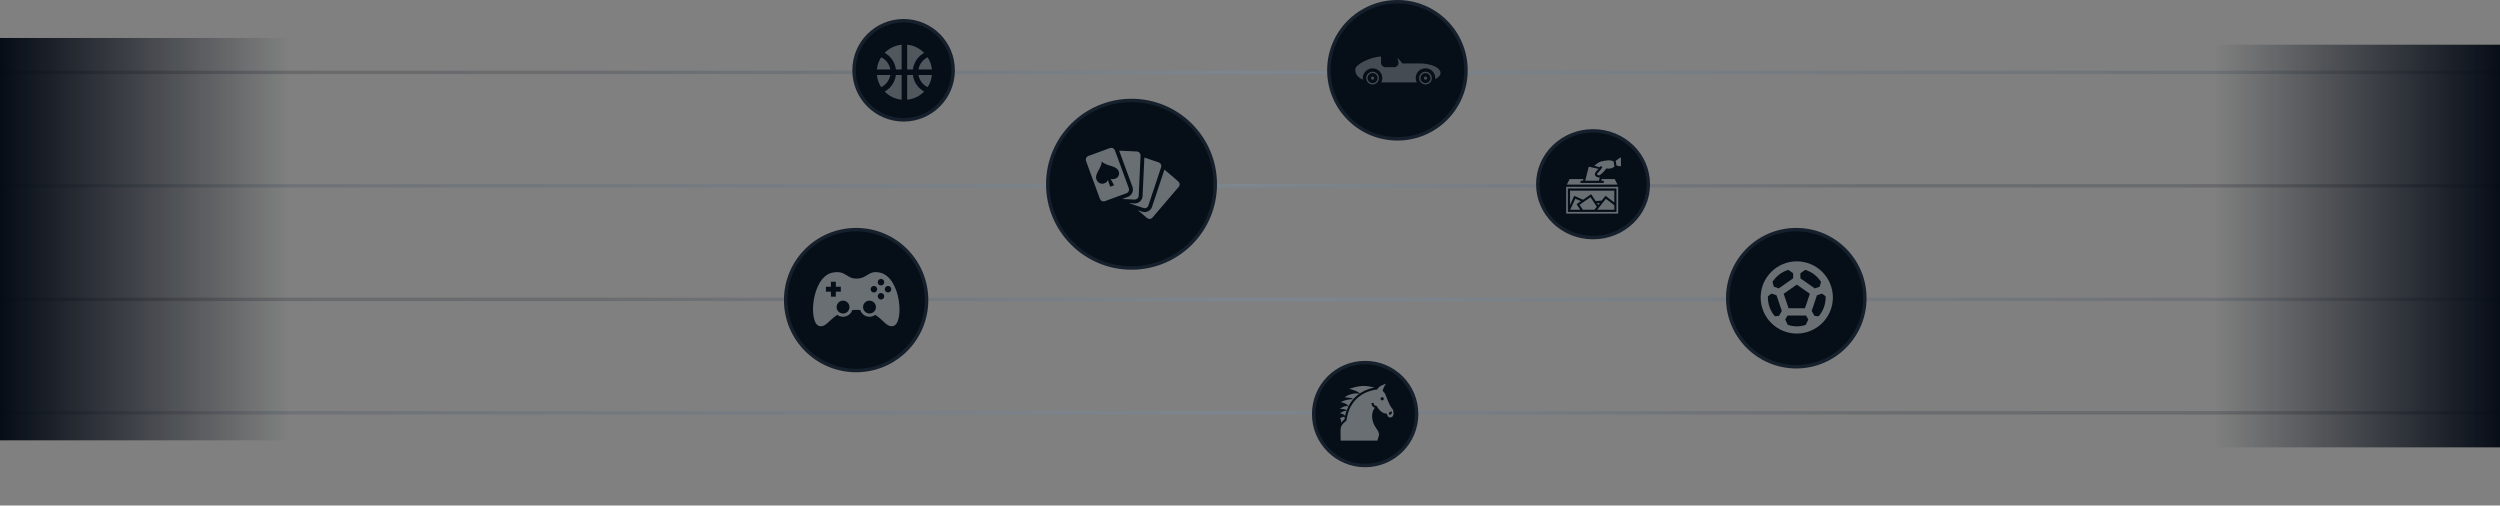 <svg width="727" height="147" viewBox="0 0 727 147" fill="none" xmlns="http://www.w3.org/2000/svg">
<rect x="0" y="0" width="727" height="147" fill="#808080" stroke="none"/>
<g clip-path="url(#clip0_1570_9269)">
<path opacity="0.2" d="M6.10352e-05 21.045H727" stroke="url(#paint0_linear_1570_9269)" stroke-linecap="round"/>
<path opacity="0.2" d="M727 54.045H7.21744e-05" stroke="url(#paint1_linear_1570_9269)" stroke-linecap="round"/>
<path opacity="0.2" d="M6.10352e-05 87.045H727" stroke="url(#paint2_linear_1570_9269)" stroke-linecap="round"/>
<path opacity="0.2" d="M727 120.045H7.21744e-05" stroke="url(#paint3_linear_1570_9269)" stroke-linecap="round"/>
<circle cx="329.047" cy="53.575" r="24.354" fill="#060F18" stroke="#15202C"/>
<g opacity="0.4">
<path d="M323.091 42.99C322.98 42.995 322.87 43.017 322.768 43.054L316.488 45.358C316.217 45.458 315.974 45.683 315.852 45.945C315.731 46.207 315.717 46.538 315.816 46.81L319.856 57.822C319.956 58.093 320.18 58.338 320.443 58.459C320.705 58.581 321.036 58.595 321.307 58.495L327.587 56.191C327.859 56.091 328.101 55.867 328.223 55.604L328.225 55.6C328.345 55.339 328.358 55.01 328.259 54.739L324.219 43.727C324.12 43.457 323.897 43.214 323.636 43.092L323.633 43.09C323.502 43.029 323.353 42.996 323.203 42.989C323.166 42.988 323.129 42.988 323.091 42.99ZM325.457 43.815L329.322 54.35C329.529 54.913 329.502 55.537 329.25 56.081C328.998 56.625 328.54 57.048 327.977 57.254L326.316 57.863L329.948 58.032C330.237 58.045 330.548 57.931 330.762 57.737C330.976 57.542 331.118 57.242 331.131 56.953L331.676 45.237C331.689 44.949 331.577 44.636 331.383 44.422C331.188 44.208 330.888 44.066 330.599 44.053L325.457 43.814L325.457 43.815ZM332.783 45.828L332.261 57.006C332.233 57.605 331.968 58.171 331.525 58.575C331.081 58.979 330.494 59.189 329.895 59.161L328.318 59.087L332.518 60.486C332.792 60.577 333.124 60.553 333.383 60.423C333.641 60.294 333.857 60.043 333.948 59.769L337.651 48.639C337.742 48.365 337.718 48.033 337.589 47.775C337.459 47.516 337.208 47.298 336.934 47.207L332.783 45.828L332.783 45.828ZM320.367 46.938C321.848 48.448 324.485 48.013 325.256 49.695C325.975 51.265 324.377 52.481 322.957 52.02L323.986 53.884L322.849 54.302L322.187 52.384C321.558 53.754 319.58 53.822 318.908 52.352C318.089 50.561 320.362 49.07 320.367 46.938ZM338.618 49.313L335.023 60.126C334.834 60.695 334.426 61.167 333.89 61.436L333.884 61.437C333.349 61.703 332.729 61.747 332.162 61.559L330.928 61.148L333.551 63.39C333.771 63.578 334.088 63.679 334.376 63.657C334.664 63.634 334.958 63.485 335.146 63.265L342.767 54.346C342.955 54.126 343.057 53.811 343.034 53.523C343.012 53.235 342.86 52.939 342.641 52.751L338.618 49.313L338.618 49.313Z" fill="white"/>
</g>
<circle cx="406.371" cy="20.436" r="19.936" fill="#060F18" stroke="#15202C"/>
<g opacity="0.5">
<path opacity="0.5" d="M414.531 20.863C414.165 20.863 413.806 20.971 413.502 21.175C413.197 21.379 412.96 21.668 412.82 22.006C412.679 22.345 412.643 22.717 412.714 23.076C412.786 23.436 412.962 23.766 413.221 24.025C413.48 24.284 413.81 24.46 414.17 24.532C414.529 24.603 414.901 24.567 415.24 24.427C415.578 24.286 415.867 24.049 416.071 23.744C416.275 23.44 416.383 23.081 416.383 22.715C416.383 22.224 416.187 21.753 415.84 21.406C415.493 21.059 415.022 20.863 414.531 20.863ZM414.531 24.178C414.242 24.178 413.959 24.093 413.718 23.932C413.478 23.771 413.29 23.543 413.18 23.276C413.069 23.008 413.04 22.714 413.096 22.43C413.153 22.147 413.292 21.886 413.497 21.682C413.701 21.477 413.962 21.338 414.246 21.281C414.529 21.225 414.823 21.254 415.091 21.364C415.358 21.475 415.586 21.663 415.747 21.903C415.908 22.144 415.994 22.427 415.994 22.716C415.994 22.908 415.956 23.098 415.882 23.276C415.809 23.453 415.701 23.614 415.565 23.75C415.43 23.886 415.268 23.994 415.091 24.068C414.913 24.141 414.723 24.179 414.531 24.179V24.178ZM414.999 22.716C414.999 22.808 414.972 22.899 414.92 22.976C414.869 23.053 414.796 23.113 414.71 23.148C414.625 23.184 414.53 23.193 414.44 23.175C414.349 23.157 414.265 23.112 414.2 23.047C414.134 22.981 414.09 22.898 414.072 22.807C414.054 22.716 414.063 22.622 414.098 22.537C414.134 22.451 414.194 22.378 414.271 22.327C414.348 22.275 414.438 22.248 414.531 22.248C414.655 22.248 414.774 22.297 414.862 22.385C414.95 22.473 414.999 22.592 414.999 22.716ZM400.996 22.716C400.996 22.349 400.887 21.991 400.684 21.687C400.48 21.382 400.191 21.145 399.853 21.005C399.514 20.864 399.142 20.828 398.782 20.899C398.423 20.971 398.093 21.147 397.834 21.406C397.575 21.665 397.398 21.995 397.327 22.354C397.256 22.714 397.292 23.086 397.432 23.425C397.573 23.763 397.81 24.052 398.115 24.256C398.419 24.459 398.777 24.568 399.144 24.568C399.635 24.567 400.106 24.372 400.453 24.025C400.8 23.678 400.995 23.207 400.996 22.716ZM399.144 24.178C398.854 24.178 398.572 24.093 398.331 23.932C398.091 23.771 397.903 23.543 397.792 23.276C397.682 23.008 397.653 22.714 397.709 22.43C397.766 22.147 397.905 21.886 398.109 21.682C398.314 21.477 398.575 21.338 398.858 21.281C399.142 21.225 399.436 21.254 399.703 21.364C399.971 21.475 400.199 21.663 400.36 21.903C400.521 22.144 400.606 22.427 400.606 22.716C400.606 22.908 400.569 23.098 400.495 23.276C400.422 23.453 400.314 23.614 400.178 23.75C400.042 23.886 399.881 23.994 399.704 24.068C399.526 24.141 399.336 24.179 399.144 24.179V24.178ZM417.361 23.028C417.407 22.641 417.373 22.25 417.261 21.877C417.15 21.504 416.963 21.158 416.713 20.86C416.463 20.563 416.154 20.319 415.806 20.145C415.458 19.971 415.078 19.871 414.69 19.849C414.301 19.828 413.913 19.886 413.548 20.021C413.183 20.156 412.849 20.364 412.568 20.632C412.286 20.901 412.063 21.224 411.911 21.582C411.759 21.941 411.683 22.326 411.686 22.715C411.685 23.147 411.784 23.573 411.973 23.96H401.702C401.897 23.558 401.996 23.116 401.989 22.669C401.982 22.222 401.87 21.782 401.662 21.387C401.454 20.991 401.155 20.65 400.79 20.391C400.426 20.132 400.005 19.963 399.563 19.897C399.121 19.831 398.669 19.87 398.245 20.011C397.821 20.152 397.435 20.391 397.121 20.709C396.806 21.026 396.57 21.413 396.433 21.839C396.296 22.265 396.261 22.716 396.331 23.158C394.98 22.59 394.107 21.662 394.107 20.194C394.107 18.672 398.688 16.533 401.602 16.432V18.23C401.602 18.577 401.74 18.91 401.986 19.156C402.231 19.401 402.564 19.539 402.912 19.539H405.417C405.727 19.539 406.026 19.429 406.262 19.228C406.497 19.028 406.654 18.75 406.704 18.445C406.704 18.445 406.619 17.302 406.345 17.099L406.525 16.965L407.815 18.446H412.778C416.153 18.445 418.893 19.681 418.893 21.202C418.893 21.904 418.314 22.541 417.361 23.028ZM399.612 22.715C399.612 22.808 399.584 22.898 399.533 22.975C399.481 23.052 399.408 23.112 399.323 23.148C399.237 23.183 399.143 23.192 399.052 23.174C398.962 23.156 398.878 23.112 398.813 23.046C398.747 22.981 398.703 22.897 398.685 22.806C398.666 22.716 398.676 22.622 398.711 22.536C398.747 22.451 398.807 22.377 398.884 22.326C398.961 22.274 399.051 22.247 399.144 22.247C399.205 22.247 399.266 22.259 399.323 22.283C399.38 22.306 399.431 22.341 399.475 22.384C399.518 22.428 399.553 22.48 399.576 22.536C399.6 22.593 399.612 22.654 399.612 22.716V22.715Z" fill="white"/>
</g>
<circle cx="522.357" cy="86.713" r="19.936" fill="#060F18" stroke="#15202C"/>
<circle cx="248.962" cy="87.265" r="20.488" fill="#060F18" stroke="#15202C"/>
<g opacity="0.4">
<path d="M255.833 79.26C252.391 78.541 252.37 81.012 249.004 81.012C246.092 81.012 245.983 78.569 242.176 79.26C235.941 80.387 234.982 94.104 238.29 94.823C240.126 95.222 241.051 93.092 243.479 91.564C243.84 91.83 244.258 92.007 244.701 92.079C245.143 92.151 245.596 92.117 246.023 91.98C246.449 91.842 246.837 91.604 247.153 91.287C247.469 90.969 247.705 90.581 247.842 90.154C248.228 90.121 248.616 90.104 249.003 90.104C249.412 90.104 249.793 90.122 250.159 90.153C250.295 90.58 250.532 90.969 250.849 91.286C251.165 91.603 251.553 91.841 251.98 91.978C252.407 92.115 252.86 92.149 253.302 92.077C253.745 92.004 254.163 91.827 254.524 91.56C256.955 93.088 257.88 95.22 259.717 94.82C263.024 94.104 262.041 80.556 255.833 79.26ZM243.065 86.273H241.635V84.819H240.181V83.389H241.635V81.935H243.065V83.389H244.518V84.819H243.065V86.272L243.065 86.273ZM245.155 91.174C244.784 91.174 244.421 91.064 244.112 90.857C243.803 90.651 243.562 90.358 243.42 90.014C243.278 89.671 243.241 89.294 243.313 88.93C243.386 88.565 243.565 88.231 243.827 87.968C244.09 87.706 244.425 87.527 244.789 87.454C245.153 87.382 245.531 87.419 245.874 87.561C246.217 87.703 246.51 87.944 246.716 88.253C246.923 88.561 247.033 88.925 247.033 89.296C247.033 89.794 246.835 90.272 246.483 90.624C246.131 90.976 245.654 91.174 245.156 91.174L245.155 91.174ZM252.844 91.174C252.473 91.173 252.11 91.063 251.801 90.856C251.493 90.65 251.252 90.356 251.111 90.013C250.969 89.67 250.932 89.293 251.005 88.928C251.077 88.564 251.256 88.23 251.519 87.967C251.782 87.705 252.116 87.526 252.481 87.454C252.845 87.382 253.222 87.419 253.565 87.561C253.908 87.704 254.201 87.945 254.408 88.253C254.614 88.562 254.724 88.925 254.724 89.296C254.724 89.543 254.675 89.788 254.581 90.016C254.486 90.243 254.348 90.451 254.173 90.625C253.999 90.799 253.791 90.938 253.563 91.032C253.335 91.126 253.091 91.174 252.844 91.174L252.844 91.174ZM254.14 85.051C253.952 85.051 253.769 84.996 253.613 84.891C253.457 84.787 253.336 84.639 253.264 84.466C253.192 84.293 253.174 84.103 253.21 83.919C253.247 83.735 253.337 83.566 253.469 83.434C253.602 83.301 253.771 83.211 253.955 83.174C254.138 83.138 254.329 83.157 254.502 83.228C254.675 83.3 254.823 83.422 254.927 83.577C255.031 83.733 255.087 83.916 255.087 84.104C255.087 84.228 255.062 84.351 255.015 84.466C254.967 84.581 254.897 84.686 254.809 84.774C254.721 84.862 254.617 84.931 254.502 84.979C254.387 85.027 254.264 85.051 254.139 85.051L254.14 85.051ZM256.191 87.103C256.004 87.103 255.821 87.047 255.665 86.943C255.509 86.839 255.388 86.691 255.316 86.518C255.244 86.345 255.226 86.154 255.262 85.971C255.299 85.787 255.389 85.618 255.521 85.486C255.654 85.353 255.823 85.263 256.006 85.226C256.19 85.19 256.381 85.209 256.554 85.28C256.727 85.352 256.875 85.473 256.979 85.629C257.083 85.785 257.139 85.968 257.139 86.156C257.139 86.28 257.114 86.404 257.066 86.519C257.019 86.634 256.949 86.739 256.861 86.826C256.772 86.915 256.668 86.984 256.552 87.032C256.437 87.079 256.314 87.104 256.189 87.103L256.191 87.103ZM256.191 82.999C256.004 82.999 255.821 82.943 255.665 82.839C255.509 82.735 255.388 82.587 255.316 82.414C255.244 82.241 255.226 82.05 255.262 81.867C255.299 81.683 255.389 81.514 255.521 81.382C255.654 81.249 255.823 81.159 256.006 81.122C256.19 81.086 256.381 81.104 256.554 81.176C256.727 81.248 256.875 81.369 256.979 81.525C257.083 81.681 257.139 81.864 257.139 82.051C257.139 82.176 257.114 82.299 257.066 82.415C257.019 82.53 256.949 82.634 256.86 82.722C256.772 82.81 256.668 82.88 256.552 82.928C256.437 82.975 256.314 82.999 256.189 82.999L256.191 82.999ZM258.243 85.05C258.056 85.05 257.873 84.995 257.717 84.891C257.561 84.787 257.44 84.639 257.368 84.466C257.296 84.293 257.277 84.102 257.314 83.918C257.35 83.734 257.441 83.566 257.573 83.433C257.706 83.301 257.874 83.21 258.058 83.174C258.242 83.137 258.432 83.156 258.606 83.228C258.779 83.3 258.927 83.421 259.031 83.577C259.135 83.733 259.19 83.916 259.19 84.103C259.19 84.228 259.166 84.351 259.118 84.466C259.07 84.582 259.001 84.686 258.912 84.774C258.824 84.862 258.719 84.932 258.604 84.98C258.489 85.027 258.365 85.051 258.241 85.051L258.243 85.05Z" fill="white"/>
</g>
<circle cx="262.77" cy="20.436" r="14.412" fill="#060F18" stroke="#15202C"/>
<circle cx="396.982" cy="120.404" r="14.965" fill="#060F18" stroke="#15202C"/>
<g opacity="0.4">
<path d="M403.062 111.562C402.312 111.905 401.015 112.172 400.493 113.258C399.707 113.327 397.935 113.633 396.196 114.673C394.154 115.895 392.118 118.098 391.564 122.186L391.547 122.311L391.449 122.39C390.364 123.269 390.02 123.758 389.888 124.54C389.763 125.274 389.862 126.349 389.875 128.121H400.544C400.665 127.527 400.911 127.093 400.982 126.66C401.065 126.161 400.989 125.607 400.251 124.601C398.736 122.538 398.604 120.05 399.797 118.58C399.492 118.483 399.266 118.338 399.113 118.139C398.898 117.86 398.852 117.541 398.811 117.229L399.439 117.146C399.478 117.443 399.522 117.634 399.613 117.752C399.705 117.87 399.87 117.98 400.301 118.05L400.3 118.054L400.306 118.048L400.517 118.379C401.219 119.482 402.023 120.183 403.095 120.293L403.324 120.317L403.372 120.542C403.468 120.993 403.675 121.213 403.903 121.324C404.131 121.434 404.403 121.427 404.623 121.331C404.95 121.187 405.133 120.932 405.21 120.532C405.285 120.144 405.229 119.624 405.029 119.052C403.85 117.708 403.466 115.984 402.783 114.525C402.57 114.175 402.345 113.874 402.066 113.651C402.247 112.938 402.586 112.225 403.062 111.562ZM396.526 112.229C395.312 112.233 394.135 112.514 392.375 113.059C393.47 113.408 394.85 113.724 395.4 114.431C395.557 114.325 395.714 114.224 395.871 114.13C397.296 113.278 398.698 112.889 399.676 112.722C398.416 112.389 397.46 112.227 396.526 112.229V112.229ZM394.525 114.4C394.485 114.4 394.446 114.4 394.406 114.4C393.338 114.413 392.187 114.743 391.008 115.5C391.964 115.629 392.93 115.631 393.559 116.041C394.118 115.411 394.725 114.894 395.341 114.471C395.076 114.427 394.803 114.403 394.525 114.4ZM401.938 115.5C402.061 115.5 402.179 115.549 402.266 115.636C402.353 115.723 402.402 115.841 402.402 115.965C402.402 116.026 402.39 116.086 402.367 116.142C402.343 116.199 402.309 116.25 402.266 116.293C402.223 116.336 402.172 116.371 402.115 116.394C402.059 116.417 401.999 116.429 401.938 116.429C401.876 116.429 401.816 116.417 401.76 116.394C401.703 116.371 401.652 116.336 401.609 116.293C401.566 116.25 401.532 116.199 401.508 116.142C401.485 116.086 401.473 116.026 401.473 115.965C401.473 115.841 401.522 115.723 401.609 115.636C401.696 115.549 401.814 115.5 401.938 115.5ZM393.538 116.065C392.259 116.117 391.116 116.294 389.855 116.936C391.024 117.185 391.645 117.41 392.142 118.125C392.547 117.333 393.022 116.651 393.538 116.065ZM391.62 118.083C390.882 118.089 390.287 118.493 389.562 118.875C390.542 118.875 391.182 119.011 391.627 119.299C391.779 118.889 391.949 118.504 392.133 118.141C391.953 118.099 391.783 118.081 391.62 118.083ZM391.598 119.377C390.967 119.583 390.352 119.628 389.691 120.16C390.311 120.324 390.914 120.498 391.147 120.935C391.27 120.381 391.421 119.862 391.598 119.377V119.377ZM404.611 119.678C404.668 119.677 404.724 119.68 404.779 119.685L404.721 120.315C404.583 120.302 404.527 120.33 404.525 120.331C404.523 120.333 404.489 120.355 404.503 120.538L403.872 120.587C403.85 120.293 403.918 120.017 404.116 119.848C404.266 119.722 404.44 119.682 404.611 119.678V119.678ZM390.836 121.221C390.472 121.225 390 121.419 389.617 121.654C390.045 121.894 390.052 122.48 389.932 122.979C390.188 122.659 390.524 122.334 390.957 121.977C390.992 121.73 391.034 121.489 391.08 121.254C391.007 121.23 390.925 121.22 390.836 121.221Z" fill="white"/>
</g>
<path d="M463.259 38.058C472.15 38.058 479.328 45.02 479.329 53.574C479.329 62.128 472.15 69.092 463.259 69.092C454.368 69.092 447.19 62.128 447.19 53.574C447.19 45.02 454.368 38.058 463.259 38.058Z" fill="#060F18" stroke="#15202C"/>
<g opacity="0.4">
<path d="M471.367 45.76C470.842 46.057 470.328 46.378 469.832 46.788L470.089 48.143C470.591 48.293 471.001 48.349 471.367 48.353V45.76ZM467.887 46.622C467.35 46.619 466.746 46.713 465.995 46.862L465.987 46.864L465.979 46.865C465.46 46.941 464.545 47.289 463.643 48.231L465.199 48.645C465.233 48.593 465.408 48.328 465.441 48.274C465.621 48.384 465.801 48.493 465.981 48.603C465.543 49.323 465.041 49.853 464.437 50.52C464.362 50.686 464.471 50.808 464.59 50.877C464.774 50.98 465.086 50.985 465.168 50.95C466.009 50.396 466.603 49.687 467.135 48.972L467.328 49.006C467.732 49.077 468.258 49.043 468.688 48.906C469.079 48.781 469.366 48.577 469.485 48.354L469.207 46.886C468.783 46.703 468.361 46.625 467.887 46.622H467.887ZM462.013 48.471L460.978 52.548L461.317 52.559H464.943L464.975 52.551L465.214 51.599C464.902 51.666 464.571 51.591 464.28 51.428C464.098 51.326 463.928 51.174 463.837 50.956C463.562 50.255 464.394 49.645 464.846 49.102L462.013 48.471H462.013ZM456.446 52.067L455.637 53.684H470.363L469.554 52.067H465.749L465.625 52.559H466.375V53.192H459.625V52.559H460.323L460.448 52.067H456.446H456.446ZM455.441 54.317V62.121H470.559V54.317H455.441ZM455.934 54.809H470.066V61.629H455.934V54.809ZM456.566 55.442V59.598L457.779 56.962L460.358 58.078L462.702 56.467L464.021 58.48L465.782 58.319L466.883 56.936L469.434 58.874V55.442H456.566ZM462.527 57.355L459.341 59.546L460.29 60.996H463.651L464.343 60.128L462.527 57.355ZM458.096 57.788L456.62 60.996H459.534L458.472 59.376L459.743 58.502L458.096 57.788V57.788ZM466.992 57.814L464.46 60.996H469.401L469.434 60.955V59.669L466.992 57.814ZM465.237 59.004L464.413 59.08L464.758 59.606L465.237 59.004Z" fill="white"/>
</g>
<rect y="128.045" width="117" height="84" transform="rotate(-90 0 128.045)" fill="url(#paint4_linear_1570_9269)"/>
<rect width="117.09" height="83.951" transform="matrix(0 -1 -1 0 727.799 130.09)" fill="url(#paint5_linear_1570_9269)"/>
<path opacity="0.3" d="M267.092 20.196H271C270.873 18.935 270.449 17.723 269.762 16.658C269.066 16.991 268.46 17.486 267.996 18.102C267.531 18.717 267.221 19.436 267.092 20.196ZM258.908 20.196C258.779 19.436 258.469 18.717 258.004 18.102C257.54 17.486 256.934 16.991 256.238 16.658C255.551 17.723 255.127 18.935 255 20.196H258.908ZM265.468 20.196C265.594 19.192 265.955 18.231 266.523 17.393C267.09 16.555 267.847 15.862 268.733 15.372C267.419 14.028 265.674 13.188 263.804 13V20.196H265.468ZM260.532 20.196H262.196V13C260.325 13.187 258.58 14.026 257.267 15.372C258.153 15.862 258.91 16.555 259.477 17.393C260.045 18.231 260.406 19.192 260.532 20.196ZM265.468 21.804H263.804V29C265.675 28.814 267.42 27.974 268.733 26.628C267.847 26.138 267.09 25.445 266.523 24.607C265.955 23.769 265.594 22.808 265.468 21.804ZM256.238 25.342C256.932 25.007 257.537 24.511 258.001 23.896C258.465 23.28 258.776 22.563 258.908 21.804H255C255.129 23.099 255.571 24.305 256.238 25.342ZM267.092 21.804C267.221 22.564 267.531 23.283 267.996 23.898C268.46 24.514 269.066 25.009 269.762 25.342C270.449 24.277 270.873 23.065 271 21.804H267.092ZM260.532 21.804C260.406 22.808 260.045 23.769 259.477 24.607C258.91 25.445 258.153 26.138 257.267 26.628C258.581 27.972 260.326 28.812 262.196 29V21.804H260.532Z" fill="white"/>
<path opacity="0.4" d="M522.5 76C516.704 76 512 80.704 512 86.5C512 92.296 516.704 97 522.5 97C528.296 97 533 92.296 533 86.5C533 80.704 528.296 76 522.5 76ZM523.55 79.465L524.967 78.468C526.867 79.056 528.496 80.299 529.566 81.975L529.157 83.382L527.739 83.865L523.55 80.935V79.465ZM520.032 78.468L521.45 79.465V80.935L517.261 83.865L515.843 83.382L515.433 81.975C516.51 80.304 518.137 79.064 520.032 78.468ZM517.334 91.865L516.137 91.971C514.821 90.452 514.097 88.509 514.1 86.5C514.1 86.374 514.11 86.258 514.121 86.132L515.171 85.366L516.62 85.87L518.153 90.427L517.334 91.865ZM525.125 94.469C524.295 94.743 523.413 94.9 522.5 94.9C521.586 94.9 520.704 94.743 519.875 94.469L519.151 92.905L519.822 91.75H525.188L525.86 92.915L525.125 94.469ZM524.883 89.65H520.116L518.699 85.429L522.5 82.762L526.311 85.429L524.883 89.65ZM528.863 91.971L527.666 91.865L526.836 90.427L528.369 85.87L529.829 85.376L530.879 86.143C530.889 86.258 530.9 86.374 530.9 86.5C530.9 88.59 530.133 90.501 528.863 91.971Z" fill="white"/>
</g>
<defs>
<linearGradient id="paint0_linear_1570_9269" x1="6.10352e-05" y1="21.045" x2="727" y2="21.047" gradientUnits="userSpaceOnUse">
<stop stop-color="#050C14"/>
<stop offset="0.24" stop-color="#15202C"/>
<stop offset="0.5" stop-color="#72A0D1"/>
<stop offset="1" stop-color="#15202C"/>
</linearGradient>
<linearGradient id="paint1_linear_1570_9269" x1="727" y1="54.045" x2="0" y2="54.047" gradientUnits="userSpaceOnUse">
<stop stop-color="#050C14"/>
<stop offset="0.24" stop-color="#15202C"/>
<stop offset="0.5" stop-color="#72A0D1"/>
<stop offset="1" stop-color="#15202C"/>
</linearGradient>
<linearGradient id="paint2_linear_1570_9269" x1="6.10352e-05" y1="87.045" x2="727" y2="87.047" gradientUnits="userSpaceOnUse">
<stop stop-color="#050C14"/>
<stop offset="0.24" stop-color="#15202C"/>
<stop offset="0.5" stop-color="#72A0D1"/>
<stop offset="1" stop-color="#15202C"/>
</linearGradient>
<linearGradient id="paint3_linear_1570_9269" x1="727" y1="120.045" x2="0" y2="120.047" gradientUnits="userSpaceOnUse">
<stop stop-color="#050C14"/>
<stop offset="0.24" stop-color="#15202C"/>
<stop offset="0.5" stop-color="#72A0D1"/>
<stop offset="1" stop-color="#15202C"/>
</linearGradient>
<linearGradient id="paint4_linear_1570_9269" x1="58.5" y1="128.045" x2="58.5" y2="212.045" gradientUnits="userSpaceOnUse">
<stop stop-color="#060C16"/>
<stop offset="1" stop-color="#060C16" stop-opacity="0"/>
</linearGradient>
<linearGradient id="paint5_linear_1570_9269" x1="58.545" y1="0" x2="58.545" y2="83.951" gradientUnits="userSpaceOnUse">
<stop stop-color="#060C16"/>
<stop offset="1" stop-color="#060C16" stop-opacity="0"/>
</linearGradient>
<clipPath id="clip0_1570_9269">
<rect width="727" height="147" fill="white"/>
</clipPath>
</defs>
</svg>
